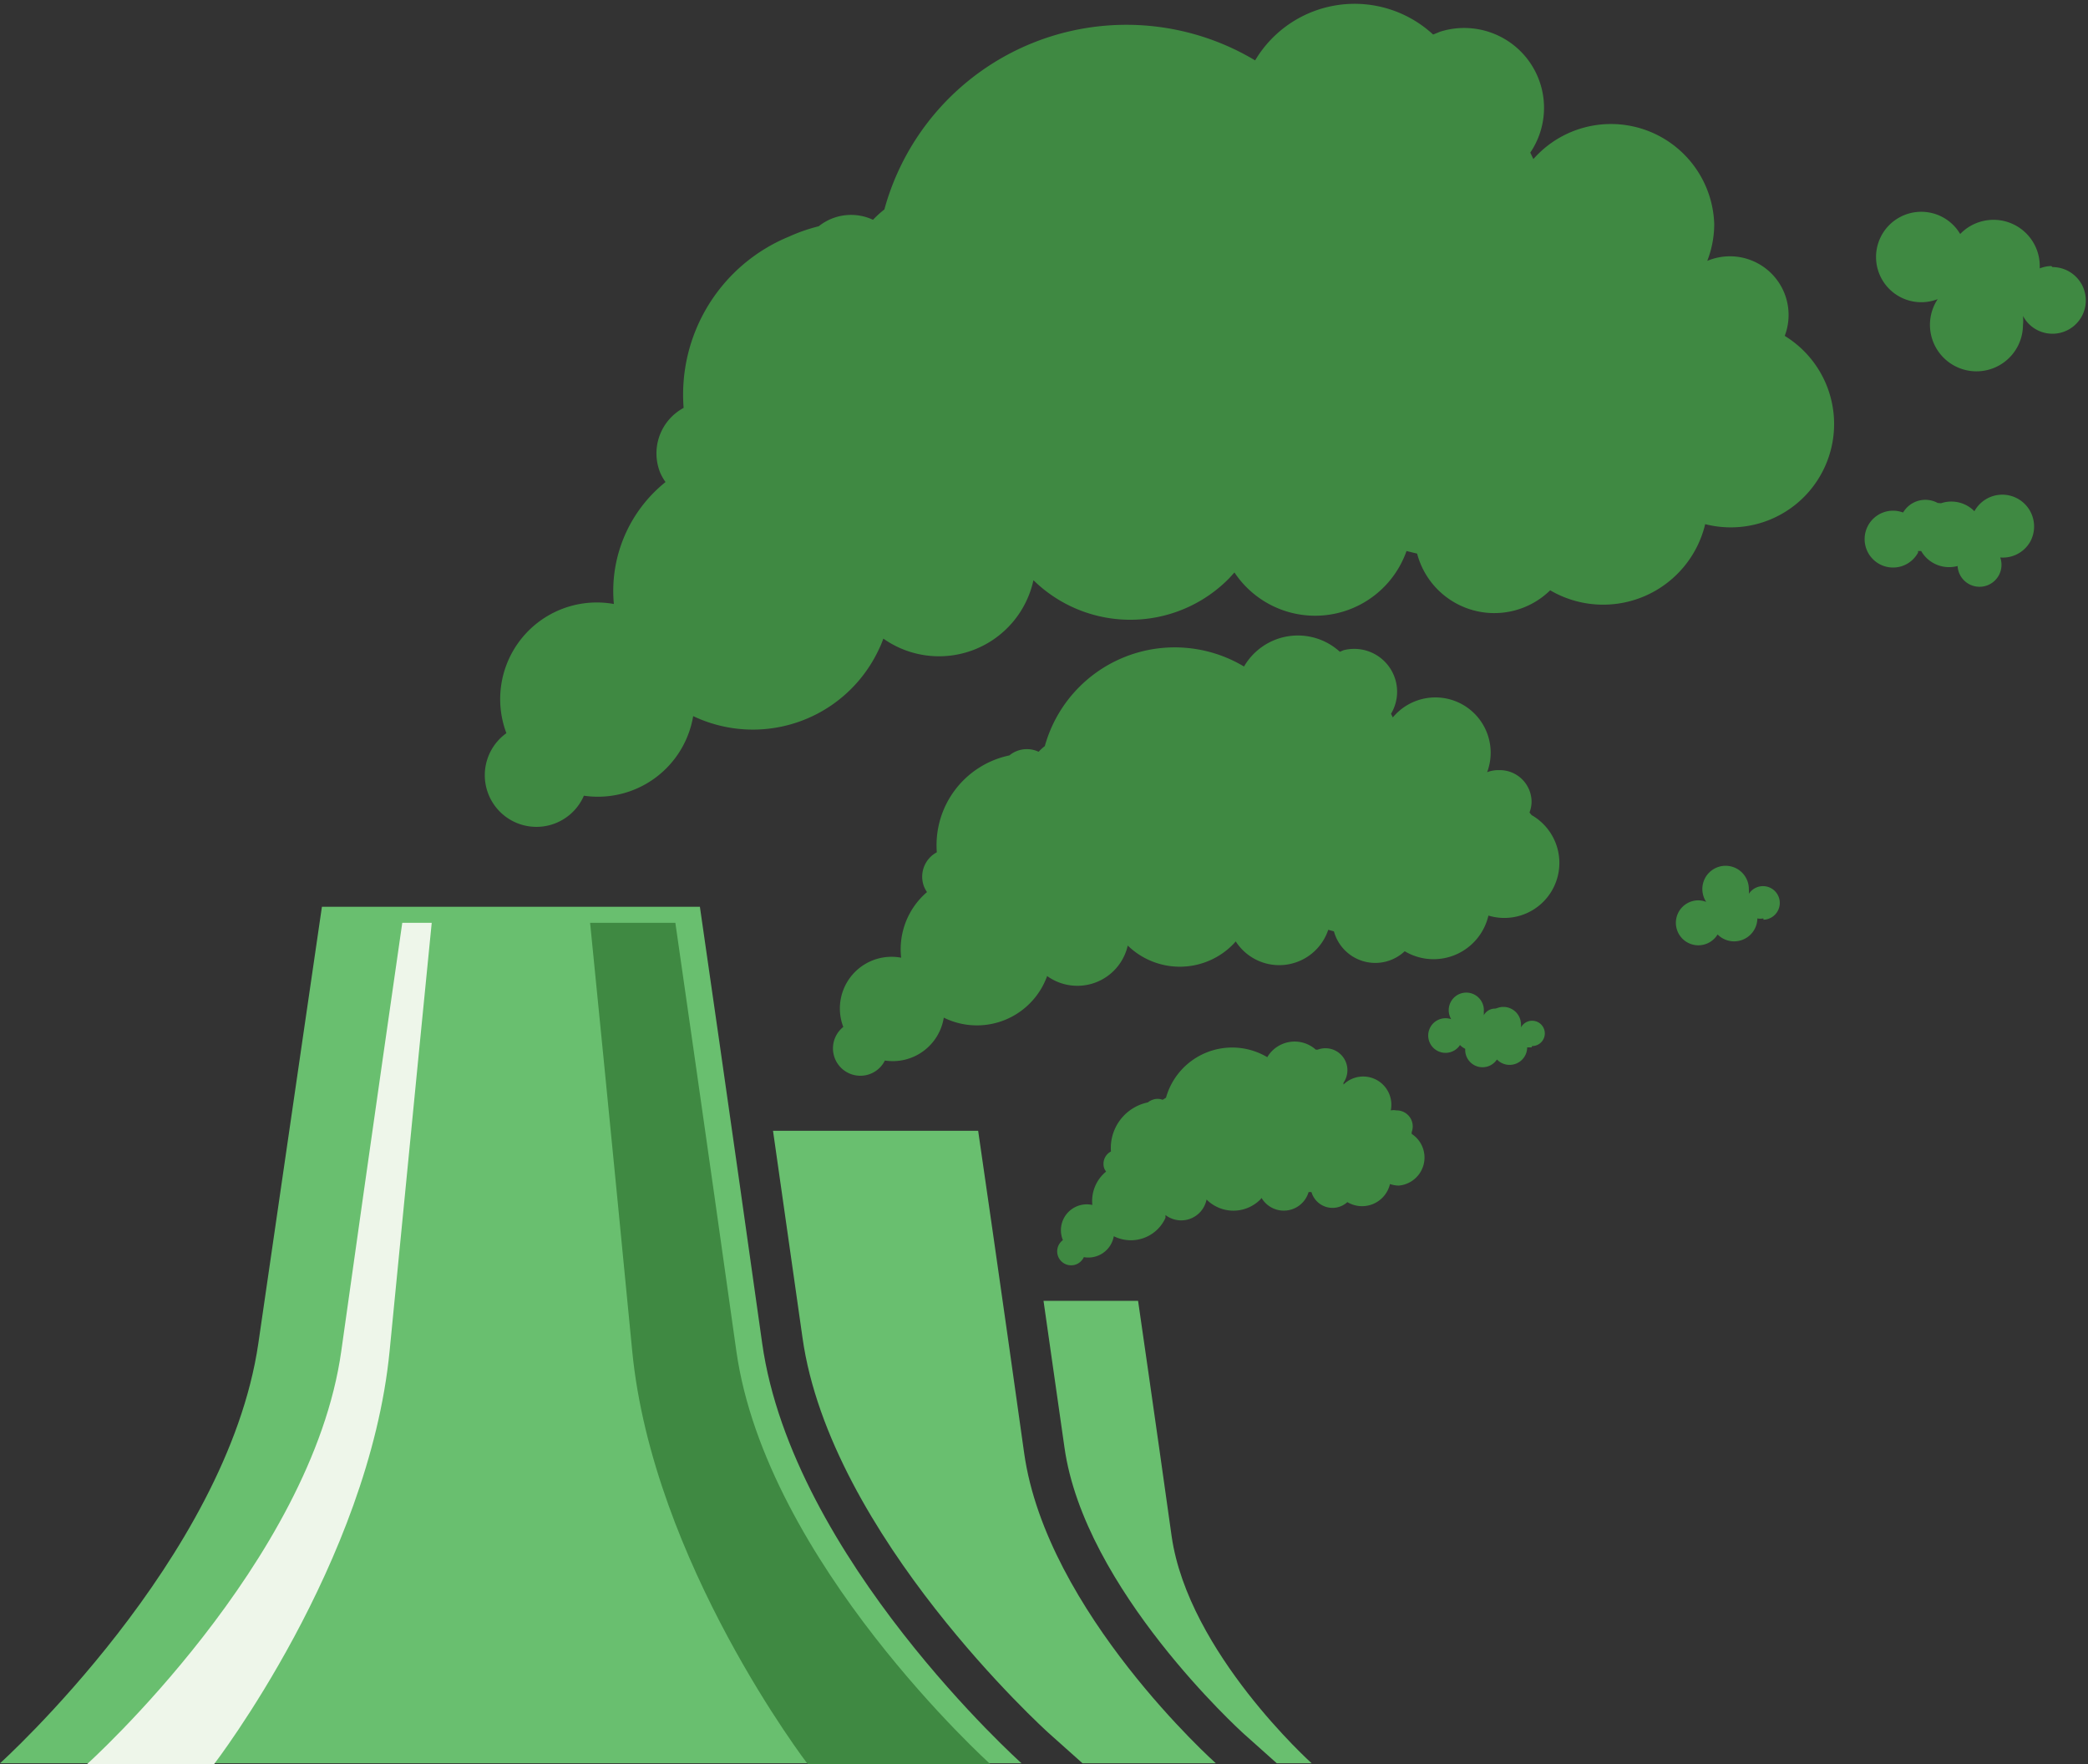 <svg xmlns="http://www.w3.org/2000/svg" viewBox="0 -0.167 80.817 68.287"><rect x="0" y="-0.167" width="80.817" height="68.287" fill="#333333" stroke="none"/><title>Depositphotos_3761753_08</title><g data-name="Layer 2"><g data-name="Layer 1"><g data-name="Layer 2"><g data-name="Layer 1-2"><path d="M29.5 51.82c-1.17-8.33-2.41-16.89-2.41-16.89H12.46S11.21 43.49 10 51.82 0 68.08 0 68.08h39.54s-8.87-7.94-10.04-16.26z" fill="#69bf6f"/><path d="M13.21 52.12c-1.14 8.17-9.85 16-9.85 16h4.92s6-7.79 6.8-16 1.63-16.57 1.63-16.57h-1.14S14.35 44 13.21 52.12z" fill="#eef6ea"/><path d="M28.5 52.12c-1.14-8.12-2.36-16.57-2.36-16.57h-3.3s.84 8.4 1.63 16.57 6.8 16 6.8 16h7.07s-8.69-7.83-9.84-16z" fill="#3f8942"/><path d="M39.64 56.07c-.86-6.15-1.78-12.47-1.78-12.47h-7.94l1.14 8c1.07 7.65 9.45 15.24 9.53 15.31l1.31 1.17h5.16s-6.56-5.86-7.42-12.01z" fill="#69bf6f"/><path d="M45.35 59.3c-.63-4.5-1.3-9.12-1.3-9.12h-3.66l.81 5.67c.77 5.5 6.85 11 6.91 11.06l1.31 1.17h1.35S46 63.8 45.35 59.3z" fill="#69bf6f"/><path d="M69.08 12.83a2.27 2.27 0 0 0-3-2.9 3.92 3.92 0 0 0 .27-1.43 4 4 0 0 0-7-2.51l-.12-.25a3.09 3.09 0 0 0-3.49-4.68l-.27.11a4.48 4.48 0 0 0-6.89 1 9.71 9.71 0 0 0-14.35 5.77 3.92 3.92 0 0 0-.44.4 2 2 0 0 0-2.1.25 6.68 6.68 0 0 0-1.15.4 6.61 6.61 0 0 0-4.08 6.63 2 2 0 0 0-.91 2.5 1.92 1.92 0 0 0 .21.37 5.4 5.4 0 0 0-2 4.72 3.74 3.74 0 0 0-4.16 5 2 2 0 1 0 3 2.42 3.74 3.74 0 0 0 4.23-3.08A5.38 5.38 0 0 0 34 25q.11-.22.19-.45A3.74 3.74 0 0 0 40 22.29a5.36 5.36 0 0 0 7.58-.08l.2-.22a3.75 3.75 0 0 0 6.66-.83l.41.1A3.09 3.09 0 0 0 60 22.68a4.06 4.06 0 0 0 6-2.56 4 4 0 0 0 3.09-7.28z" fill="#3f8942"/><path d="M59.2 31.28a1.19 1.19 0 0 0 .08-.41 1.23 1.23 0 0 0-1.23-1.23H58a1.2 1.2 0 0 0-.44.08 2.14 2.14 0 0 0-3.65-2.12l-.07-.14A1.66 1.66 0 0 0 52 25l-.14.06a2.41 2.41 0 0 0-3.71.57 5.22 5.22 0 0 0-7.71 3.08 1.94 1.94 0 0 0-.24.22 1.06 1.06 0 0 0-1.13.14 3.55 3.55 0 0 0-2.81 3.75 1.07 1.07 0 0 0-.49 1.34 1.18 1.18 0 0 0 .11.2 2.91 2.91 0 0 0-1 2.54 2 2 0 0 0-2.24 2.68 1.06 1.06 0 1 0 1.61 1.3 2 2 0 0 0 2.28-1.66 2.89 2.89 0 0 0 4-1.61 2 2 0 0 0 3.12-1.18 2.89 2.89 0 0 0 4.09-.06l.09-.1a2 2 0 0 0 3.58-.45l.22.06a1.66 1.66 0 0 0 2.74.77 2.18 2.18 0 0 0 3.24-1.38 2.13 2.13 0 0 0 1.67-3.89z" fill="#3f8942"/><path d="M54.64 43.65a.62.62 0 0 0-.59-.84.64.64 0 0 0-.22 0 1.09 1.09 0 0 0-1.83-1v-.07a.85.85 0 0 0-1-1.28h-.07a1.23 1.23 0 0 0-1.88.29 2.66 2.66 0 0 0-3.92 1.57l-.13.08a.54.54 0 0 0-.39 0 .56.56 0 0 0-.18.1A1.8 1.8 0 0 0 43 44.4a.54.54 0 0 0-.25.68l.06.1a1.47 1.47 0 0 0-.53 1.29 1 1 0 0 0-1.14 1.36.54.54 0 1 0 .81.66 1 1 0 0 0 1.16-.81 1.47 1.47 0 0 0 2-.71v-.11a1 1 0 0 0 1.59-.6 1.47 1.47 0 0 0 2.08 0l.05-.06a1 1 0 0 0 1.82-.23h.11a.85.85 0 0 0 1.39.39 1.11 1.11 0 0 0 1.65-.7 1.07 1.07 0 0 0 .34.06 1.09 1.09 0 0 0 .5-2z" fill="#3f8942"/><path d="M79.4 10.13a1.28 1.28 0 0 0-.45.09v-.09a1.79 1.79 0 0 0-3.08-1.24 1.75 1.75 0 1 0-.87 2.52 1.8 1.8 0 1 0 3.3 1 1.72 1.72 0 0 0 0-.35 1.29 1.29 0 1 0 1.14-1.89z" fill="#3f8942"/><path d="M68.25 35.38a.64.64 0 0 1-.23 0 .9.9 0 0 1-1.54.62.87.87 0 1 1-.75-1.32.89.89 0 0 1 .31.06.9.9 0 1 1 1.65-.49 1 1 0 0 1 0 .18.65.65 0 1 1 .57 1z" fill="#3f8942"/><path d="M57.85 39.81h-.17a.68.68 0 0 1-.68.68.68.68 0 0 1-.49-.21.67.67 0 1 1-.34-1 .68.68 0 1 1 1.26-.28.75.75 0 0 1 0 .13.49.49 0 1 1 .43.72z" fill="#3f8942"/><path d="M59.28 40.37h-.17a.68.68 0 0 1-1.17.47.67.67 0 1 1-.33-1 .68.68 0 1 1 1.26-.37.6.6 0 0 1 0 .13.49.49 0 1 1 .43.72z" fill="#3f8942"/><path d="M78.58 20.8a1.23 1.23 0 1 0-2.16-1.18 1.25 1.25 0 0 0-1.29-.31L75 19.3a1 1 0 0 0-1.34.37 1.1 1.1 0 1 0 .58 1.55v-.06h.12a1.23 1.23 0 0 0 .48.47 1.25 1.25 0 0 0 .93.11.85.85 0 1 0 1.65-.33 1.22 1.22 0 0 0 1.16-.61z" fill="#3f8942"/></g></g></g></g></svg>